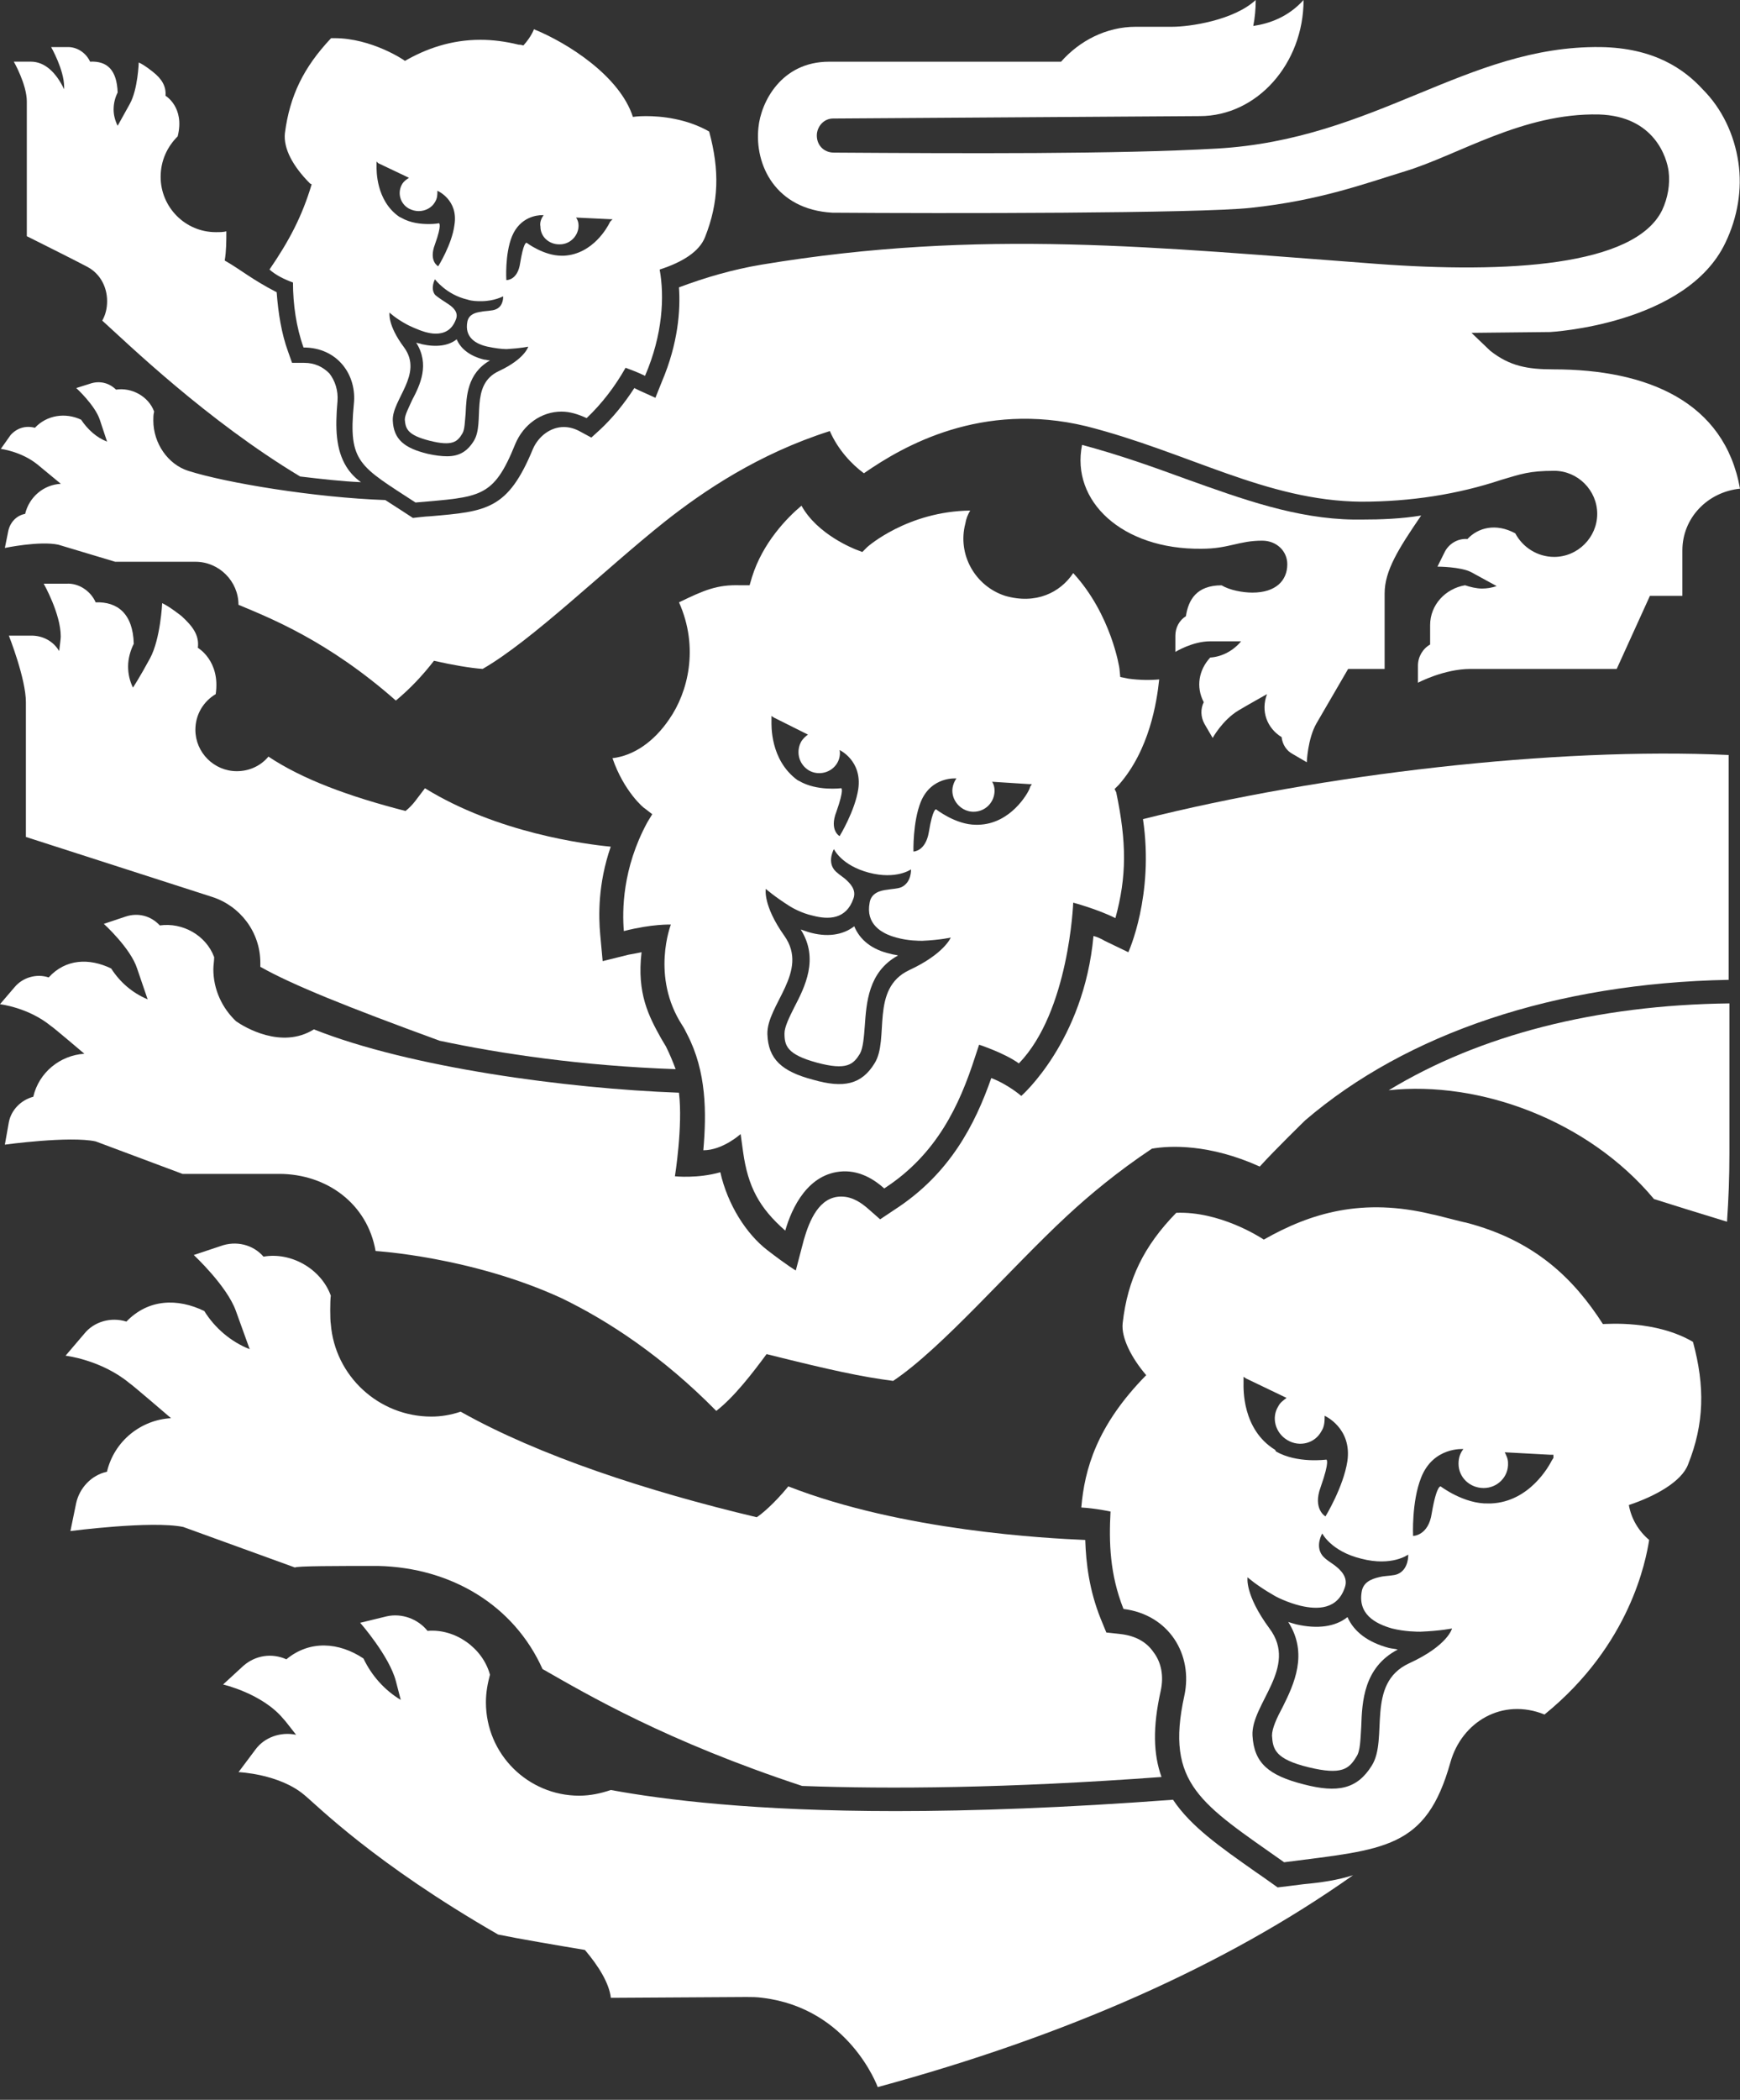 <svg width="34" height="41" viewBox="0 0 34 41" fill="none" xmlns="http://www.w3.org/2000/svg">
<rect x="0" y="0" width="34" height="41" fill="#333333" stroke="none"/>
<path d="M26.597 10.145C26.549 10.145 26.502 10.145 26.454 10.145C25.329 10.129 24.282 9.749 23.173 9.352C22.523 9.114 21.857 8.877 21.144 8.687C20.922 9.78 21.921 10.731 23.474 10.715C24.013 10.715 24.203 10.557 24.663 10.557C24.948 10.557 25.154 10.763 25.154 11.017C25.154 11.334 24.932 11.571 24.473 11.571C24.282 11.571 24.029 11.524 23.87 11.429C23.379 11.429 23.221 11.714 23.173 12.031C23.046 12.11 22.967 12.253 22.967 12.412V12.729C22.967 12.729 23.3 12.522 23.648 12.522C23.664 12.522 24.251 12.522 24.251 12.522C24.108 12.697 23.886 12.824 23.648 12.839C23.427 13.077 23.363 13.41 23.522 13.711C23.458 13.838 23.458 13.996 23.538 14.139L23.696 14.409C23.696 14.409 23.886 14.06 24.203 13.87C24.362 13.775 24.758 13.553 24.758 13.553C24.631 13.886 24.758 14.218 25.043 14.393C25.059 14.536 25.139 14.662 25.265 14.726L25.535 14.884C25.535 14.884 25.551 14.425 25.725 14.123C25.899 13.822 26.343 13.061 26.343 13.061H27.056V11.587C27.056 11.143 27.326 10.715 27.77 10.066C27.389 10.129 26.993 10.145 26.597 10.145Z" fill="white"/>
<path d="M30.354 7.212C29.847 7.212 29.498 7.149 29.118 6.848L28.753 6.499L30.291 6.483C30.291 6.483 32.954 6.34 33.715 4.739C33.952 4.248 34.047 3.693 33.968 3.17C33.889 2.631 33.651 2.124 33.271 1.744C32.906 1.347 32.32 0.935 31.274 0.919C28.658 0.888 26.883 2.726 23.776 2.901C21.842 3.012 18.783 2.996 16.295 2.98C16.089 2.98 15.946 2.821 15.962 2.615C15.978 2.457 16.104 2.314 16.279 2.314L23.443 2.267C24.569 2.267 25.472 1.236 25.472 0C25.171 0.333 24.806 0.46 24.489 0.507C24.521 0.349 24.537 0.174 24.537 0C24.109 0.396 23.253 0.523 22.904 0.523H22.191C21.62 0.523 21.097 0.793 20.733 1.205C20.733 1.205 16.311 1.205 16.2 1.205C15.264 1.205 14.868 1.997 14.82 2.489C14.741 3.218 15.153 4.09 16.263 4.153C18.403 4.169 23.443 4.169 24.442 4.058C25.789 3.915 26.677 3.582 27.454 3.345C28.5 3.027 29.752 2.203 31.242 2.235C32.336 2.267 32.573 3.091 32.605 3.345C32.637 3.598 32.589 3.868 32.478 4.105C31.939 5.199 29.451 5.342 26.899 5.152C22.603 4.834 19.18 4.454 14.884 5.167C14.313 5.262 13.774 5.421 13.267 5.611C13.299 6.055 13.251 6.705 12.934 7.45L12.807 7.767L12.49 7.624C12.459 7.608 12.427 7.593 12.395 7.577C12.189 7.894 11.967 8.163 11.73 8.385L11.555 8.544L11.349 8.433C11.238 8.369 11.127 8.338 11.016 8.338C10.763 8.338 10.525 8.512 10.414 8.765C9.923 9.954 9.511 9.986 8.401 10.081C8.338 10.081 8.068 10.113 8.068 10.113C8.068 10.113 7.608 9.812 7.529 9.764C6.166 9.717 4.422 9.431 3.677 9.193C3.281 9.067 2.996 8.655 2.996 8.211C2.996 8.147 2.996 8.1 3.012 8.036C2.901 7.735 2.568 7.561 2.267 7.608C2.14 7.482 1.966 7.434 1.791 7.482L1.49 7.577C1.49 7.577 1.855 7.91 1.95 8.195L2.092 8.623C1.886 8.544 1.712 8.385 1.585 8.195C1.284 8.052 0.919 8.1 0.682 8.353C0.507 8.306 0.333 8.353 0.206 8.496L0.016 8.765C0.016 8.765 0.412 8.813 0.729 9.067L1.189 9.447C0.856 9.463 0.571 9.701 0.491 10.034C0.317 10.065 0.19 10.208 0.159 10.382L0.095 10.699C0.095 10.699 0.777 10.557 1.141 10.636L2.251 10.969C2.251 10.969 3.408 10.969 3.82 10.969C4.28 10.969 4.66 11.349 4.66 11.809C5.262 12.062 6.404 12.506 7.735 13.679C8.021 13.441 8.258 13.188 8.48 12.902C8.829 12.982 9.193 13.045 9.431 13.061C10.398 12.506 11.809 11.127 12.982 10.192C13.743 9.59 14.82 8.861 16.215 8.417C16.374 8.781 16.643 9.067 16.881 9.241C17.658 8.702 19.18 7.83 21.224 8.322C23.221 8.829 24.743 9.78 26.598 9.796C27.564 9.796 28.484 9.653 29.34 9.368C29.72 9.257 29.879 9.193 30.37 9.193C30.83 9.193 31.21 9.574 31.21 10.034C31.21 10.493 30.83 10.874 30.37 10.874C30.037 10.874 29.752 10.683 29.609 10.414C29.229 10.208 28.88 10.303 28.674 10.525C28.484 10.509 28.309 10.62 28.23 10.778L28.088 11.064C28.088 11.064 28.547 11.064 28.753 11.175L29.245 11.444C29.15 11.476 29.055 11.492 28.959 11.492C28.848 11.492 28.722 11.46 28.627 11.428C28.246 11.492 27.945 11.809 27.945 12.205V12.585C27.802 12.665 27.707 12.823 27.707 12.998V13.331C27.707 13.331 28.214 13.061 28.738 13.061H31.591L32.24 11.634H32.874C32.874 11.634 32.874 10.763 32.874 10.747C32.874 10.113 33.366 9.606 34 9.542C33.699 7.846 32.193 7.212 30.354 7.212Z" fill="white"/>
<path d="M12.89 5.263C13.334 5.12 13.666 4.914 13.777 4.629C14.047 3.947 14.063 3.329 13.857 2.568C13.413 2.315 12.921 2.267 12.62 2.267C12.462 2.267 12.367 2.283 12.367 2.283C12.113 1.49 11.099 0.841 10.433 0.571C10.433 0.571 10.385 0.714 10.227 0.888C10.179 0.872 10.148 0.872 10.132 0.872C9.878 0.809 9.625 0.777 9.387 0.777C8.816 0.777 8.325 0.951 7.913 1.189C7.897 1.173 7.263 0.745 6.534 0.745C6.518 0.745 6.486 0.745 6.47 0.745C5.931 1.316 5.662 1.871 5.567 2.6C5.535 2.901 5.725 3.25 6.058 3.583L6.09 3.599C5.9 4.233 5.646 4.708 5.266 5.263C5.392 5.374 5.551 5.453 5.725 5.516C5.725 5.944 5.789 6.388 5.931 6.785C6.597 6.785 6.978 7.323 6.914 7.894C6.803 9.035 7.025 9.099 8.119 9.812C9.387 9.701 9.64 9.733 10.068 8.671C10.227 8.29 10.576 8.037 10.972 8.037C11.13 8.037 11.289 8.084 11.463 8.164C11.764 7.878 12.018 7.545 12.224 7.181C12.351 7.228 12.478 7.276 12.604 7.339C12.953 6.531 12.985 5.786 12.89 5.263ZM7.358 3.25V3.202V3.155L7.39 3.186L7.992 3.472C7.944 3.503 7.897 3.535 7.865 3.583C7.754 3.757 7.818 3.979 7.992 4.074C8.055 4.106 8.119 4.122 8.182 4.122C8.309 4.122 8.436 4.058 8.499 3.947C8.547 3.868 8.547 3.805 8.547 3.725C8.547 3.725 8.959 3.9 8.88 4.391C8.832 4.771 8.563 5.199 8.563 5.199C8.563 5.199 8.372 5.104 8.499 4.771C8.642 4.375 8.578 4.359 8.578 4.359C8.578 4.359 8.499 4.375 8.388 4.375C8.23 4.375 8.024 4.359 7.833 4.248L7.802 4.233C7.342 3.916 7.358 3.313 7.358 3.25ZM9.751 7.244C9.165 7.514 9.482 8.243 9.26 8.607C9.133 8.813 8.975 8.909 8.737 8.909C8.626 8.909 8.499 8.893 8.357 8.861C7.897 8.75 7.691 8.576 7.675 8.211C7.659 7.799 8.277 7.308 7.897 6.785C7.564 6.341 7.612 6.103 7.612 6.103C7.612 6.103 7.722 6.214 7.96 6.341C7.992 6.357 8.15 6.436 8.309 6.483C8.372 6.499 8.436 6.515 8.515 6.515C8.674 6.515 8.832 6.452 8.911 6.23C8.959 6.103 8.864 6.008 8.769 5.944C8.721 5.913 8.547 5.802 8.499 5.754C8.404 5.627 8.499 5.453 8.499 5.453C8.499 5.453 8.721 5.754 9.133 5.849C9.228 5.881 9.323 5.881 9.403 5.881C9.656 5.881 9.831 5.786 9.831 5.786C9.831 5.786 9.847 5.976 9.688 6.04C9.625 6.071 9.466 6.071 9.403 6.087C9.292 6.103 9.165 6.135 9.133 6.277C9.07 6.594 9.308 6.721 9.529 6.769C9.672 6.8 9.815 6.816 9.878 6.816C9.894 6.816 9.894 6.816 9.91 6.816C10.179 6.8 10.322 6.769 10.322 6.769C10.322 6.769 10.259 7.006 9.751 7.244ZM11.923 4.328L11.907 4.359C11.875 4.423 11.59 4.962 11.02 4.993H10.988H10.972C10.623 4.993 10.29 4.74 10.29 4.74C10.274 4.74 10.227 4.756 10.164 5.136C10.116 5.469 9.91 5.469 9.894 5.469C9.894 5.469 9.862 4.962 10.005 4.613C10.164 4.233 10.496 4.201 10.591 4.201C10.607 4.201 10.623 4.201 10.623 4.201C10.576 4.264 10.544 4.344 10.56 4.423C10.56 4.629 10.734 4.771 10.924 4.771H10.94C11.146 4.771 11.305 4.597 11.305 4.407C11.305 4.344 11.289 4.296 11.257 4.248L11.923 4.28H11.97L11.923 4.328Z" fill="white"/>
<path d="M7.384 30.576C8.826 30.608 10.047 31.353 10.601 32.589C11.489 33.096 13.027 34 15.674 34.872C17.37 34.935 19.684 34.919 22.696 34.697C22.537 34.253 22.521 33.73 22.68 33.017C22.743 32.732 22.696 32.462 22.537 32.256C22.395 32.05 22.173 31.939 21.903 31.907L21.618 31.876L21.507 31.606C21.285 31.052 21.221 30.529 21.206 30.069C20.461 30.037 17.639 29.895 15.404 29.023C15.119 29.371 14.865 29.578 14.786 29.625C12.646 29.118 10.522 28.42 9.001 27.564C8.81 27.628 8.62 27.66 8.43 27.66C7.4 27.66 6.544 26.867 6.464 25.852C6.449 25.773 6.449 25.393 6.464 25.298C6.274 24.775 5.688 24.442 5.149 24.537C4.943 24.299 4.61 24.22 4.309 24.331L3.786 24.505C3.786 24.505 4.436 25.108 4.61 25.599L4.879 26.344C4.515 26.201 4.198 25.932 3.992 25.599C3.469 25.345 2.898 25.361 2.47 25.805C2.169 25.71 1.836 25.805 1.646 26.043L1.281 26.471C1.281 26.471 1.979 26.55 2.533 27.01C2.549 27.01 3.342 27.691 3.342 27.691C2.755 27.723 2.232 28.135 2.09 28.737C1.788 28.801 1.551 29.054 1.487 29.355L1.376 29.895C1.376 29.895 2.961 29.688 3.58 29.815L5.767 30.608C5.751 30.576 6.655 30.576 7.384 30.576Z" fill="white"/>
<path d="M26.33 31.575C26.092 31.765 25.743 31.812 25.331 31.717C25.268 31.701 25.22 31.685 25.172 31.67C25.569 32.288 25.284 32.89 25.062 33.334C24.951 33.54 24.855 33.746 24.855 33.889C24.871 34.158 24.919 34.348 25.569 34.507C26.219 34.665 26.361 34.539 26.504 34.301C26.583 34.19 26.583 33.952 26.599 33.714C26.615 33.223 26.647 32.557 27.312 32.209C27.265 32.193 27.201 32.193 27.138 32.177C26.726 32.066 26.456 31.86 26.33 31.575Z" fill="white"/>
<path d="M32.985 28.595C33.302 27.802 33.318 27.073 33.081 26.201C32.351 25.773 31.416 25.853 31.321 25.853C30.75 24.965 29.99 24.22 28.642 23.871C28.611 23.871 28.024 23.713 27.992 23.713C26.629 23.38 25.615 23.681 24.695 24.204C24.6 24.141 23.824 23.649 22.984 23.681C22.35 24.331 22.033 24.981 21.937 25.837C21.906 26.122 22.112 26.518 22.397 26.851C21.43 27.834 21.192 28.69 21.129 29.435C21.414 29.451 21.7 29.514 21.7 29.514C21.668 30.117 21.684 30.735 21.953 31.416C22.841 31.527 23.317 32.304 23.142 33.112C22.762 34.84 23.475 35.221 25.092 36.362C27.057 36.108 27.866 36.108 28.341 34.412C28.563 33.62 29.356 33.144 30.18 33.477C31.86 32.114 32.161 30.465 32.225 30.069C32.019 29.895 31.876 29.657 31.828 29.387C32.351 29.213 32.859 28.928 32.985 28.595ZM24.917 28.31C24.267 27.913 24.299 27.105 24.299 27.01V26.947V26.883L24.347 26.915L25.139 27.295C25.076 27.343 25.012 27.39 24.981 27.454C24.838 27.676 24.917 27.977 25.155 28.119C25.393 28.262 25.694 28.183 25.821 27.945C25.884 27.85 25.884 27.739 25.884 27.644C25.884 27.644 26.423 27.882 26.328 28.532C26.249 29.039 25.9 29.609 25.9 29.609C25.9 29.609 25.646 29.467 25.805 29.039C25.995 28.5 25.916 28.5 25.916 28.5C25.916 28.5 25.345 28.579 24.933 28.341L24.917 28.31ZM27.533 32.478C26.677 32.875 27.137 33.953 26.804 34.476C26.518 34.935 26.138 35.014 25.472 34.84C24.791 34.666 24.505 34.428 24.474 33.889C24.442 33.271 25.377 32.558 24.806 31.797C24.315 31.131 24.378 30.798 24.378 30.798C24.378 30.798 24.553 30.957 24.886 31.147C24.933 31.179 25.155 31.29 25.409 31.353C25.742 31.432 26.138 31.432 26.281 30.988C26.344 30.798 26.201 30.656 26.075 30.561C26.011 30.513 25.9 30.45 25.837 30.37C25.694 30.18 25.837 29.942 25.837 29.942C25.837 29.942 26.011 30.291 26.598 30.434C27.2 30.592 27.517 30.354 27.517 30.354C27.517 30.354 27.533 30.64 27.311 30.735C27.232 30.767 27.105 30.767 27.01 30.782C26.851 30.814 26.661 30.862 26.613 31.052C26.518 31.512 26.867 31.702 27.2 31.797C27.453 31.86 27.691 31.86 27.755 31.86C28.151 31.844 28.373 31.797 28.373 31.797C28.373 31.797 28.294 32.13 27.533 32.478ZM30.354 28.468L30.323 28.516C30.275 28.611 29.895 29.324 29.134 29.356H29.086C28.611 29.372 28.151 29.023 28.151 29.023C28.151 29.023 28.072 28.991 27.977 29.546C27.913 29.99 27.612 29.99 27.612 29.99C27.612 29.99 27.58 29.324 27.77 28.849C28.008 28.246 28.595 28.294 28.595 28.294C28.531 28.373 28.5 28.468 28.5 28.579C28.5 28.849 28.722 29.055 28.991 29.055C29.261 29.055 29.482 28.833 29.467 28.563C29.467 28.484 29.435 28.421 29.403 28.357L30.291 28.405H30.354V28.468Z" fill="white"/>
<path d="M8.924 6.625C8.766 6.752 8.528 6.784 8.243 6.721C8.211 6.705 8.163 6.705 8.132 6.689C8.401 7.117 8.211 7.513 8.052 7.814C7.989 7.957 7.91 8.1 7.91 8.195C7.926 8.369 7.957 8.496 8.401 8.607C8.845 8.718 8.94 8.623 9.035 8.464C9.083 8.385 9.083 8.226 9.099 8.068C9.114 7.735 9.13 7.291 9.574 7.038C9.542 7.038 9.495 7.022 9.463 7.022C9.194 6.958 9.003 6.816 8.924 6.625Z" fill="white"/>
<path d="M27.136 21.288C28.911 21.097 31.035 21.874 32.319 23.412C32.668 23.523 33.175 23.681 33.746 23.855C33.777 23.412 33.793 22.984 33.793 22.524V19.592C31.194 19.623 28.911 20.21 27.136 21.288Z" fill="white"/>
<path d="M16.692 18.086C16.47 18.26 16.153 18.308 15.789 18.197C15.741 18.181 15.693 18.165 15.646 18.149C16.01 18.72 15.725 19.275 15.519 19.671C15.424 19.861 15.329 20.051 15.329 20.178C15.329 20.416 15.376 20.59 15.963 20.749C16.549 20.907 16.676 20.781 16.803 20.575C16.866 20.464 16.882 20.242 16.898 20.036C16.93 19.592 16.962 18.974 17.548 18.657C17.5 18.641 17.453 18.641 17.405 18.625C17.041 18.546 16.803 18.355 16.692 18.086Z" fill="white"/>
<path d="M21.779 15.406L21.859 15.327C22.461 14.645 22.604 13.71 22.651 13.266C22.493 13.282 22.271 13.282 22.049 13.251L21.89 13.219L21.875 13.06C21.875 13.044 21.716 11.998 20.971 11.19C20.718 11.57 20.242 11.808 19.64 11.634C19.053 11.444 18.704 10.825 18.863 10.223C18.879 10.128 18.91 10.049 18.958 9.969C17.738 9.985 16.961 10.667 16.945 10.683L16.85 10.778L16.723 10.73C16.691 10.714 15.978 10.445 15.661 9.874C15.376 10.112 14.9 10.603 14.694 11.269L14.647 11.428H14.472C14.013 11.412 13.759 11.523 13.268 11.761C13.664 12.648 13.442 13.52 13.077 14.043C12.776 14.487 12.38 14.756 11.968 14.804C12.19 15.454 12.586 15.787 12.602 15.787L12.745 15.898L12.649 16.056C12.158 16.96 12.158 17.784 12.19 18.18C12.745 18.037 13.109 18.053 13.109 18.053C13.109 18.053 12.713 19.068 13.331 20.019C13.363 20.066 13.395 20.13 13.426 20.193C13.807 20.922 13.807 21.731 13.743 22.46C14.124 22.46 14.472 22.143 14.472 22.143L14.52 22.491C14.615 23.173 14.837 23.585 15.344 24.029C15.471 23.585 15.788 22.904 16.47 22.872C16.834 22.856 17.119 23.062 17.278 23.205C18.308 22.539 18.752 21.572 19.053 20.637L19.132 20.399C19.132 20.399 19.624 20.558 19.909 20.764C20.892 19.749 20.971 17.625 20.971 17.625C20.971 17.625 21.447 17.752 21.795 17.927C22.017 17.118 22.017 16.452 21.811 15.47L21.779 15.406ZM15.075 14.075V14.027V13.98L15.122 14.011L15.788 14.344C15.74 14.376 15.693 14.423 15.661 14.471C15.55 14.661 15.598 14.915 15.804 15.042C15.994 15.153 16.248 15.089 16.359 14.899C16.406 14.82 16.422 14.725 16.406 14.645C16.406 14.645 16.85 14.851 16.771 15.406C16.707 15.834 16.406 16.326 16.406 16.326C16.406 16.326 16.2 16.215 16.343 15.85C16.501 15.406 16.438 15.39 16.438 15.39C16.438 15.39 15.962 15.454 15.614 15.248L15.582 15.232C15.043 14.836 15.075 14.154 15.075 14.075ZM17.769 18.941C16.993 19.305 17.389 20.288 17.088 20.764C16.834 21.176 16.485 21.255 15.883 21.081C15.281 20.922 15.011 20.684 14.995 20.193C14.979 19.622 15.82 18.973 15.328 18.275C14.9 17.673 14.964 17.356 14.964 17.356C14.964 17.356 15.122 17.498 15.423 17.689C15.471 17.72 15.661 17.831 15.883 17.879C16.184 17.958 16.533 17.958 16.676 17.546C16.739 17.372 16.612 17.245 16.501 17.15C16.438 17.102 16.343 17.039 16.295 16.975C16.168 16.801 16.295 16.579 16.295 16.579C16.295 16.579 16.438 16.896 16.977 17.039C17.516 17.181 17.801 16.975 17.801 16.975C17.801 16.975 17.817 17.229 17.611 17.324C17.532 17.356 17.421 17.356 17.341 17.372C17.199 17.387 17.024 17.435 16.993 17.625C16.913 18.037 17.215 18.228 17.516 18.307C17.738 18.37 17.959 18.37 18.023 18.37C18.372 18.354 18.578 18.307 18.578 18.307C18.578 18.307 18.451 18.624 17.769 18.941ZM20.131 15.359L20.115 15.406C20.084 15.485 19.751 16.088 19.117 16.104H19.069C18.673 16.104 18.292 15.803 18.292 15.803C18.292 15.803 18.229 15.771 18.15 16.246C18.086 16.627 17.849 16.627 17.849 16.627C17.849 16.627 17.833 16.056 17.991 15.66C18.197 15.153 18.689 15.2 18.689 15.2C18.641 15.264 18.609 15.359 18.609 15.438C18.609 15.66 18.8 15.85 19.021 15.85C19.259 15.85 19.434 15.66 19.434 15.438C19.434 15.374 19.418 15.311 19.386 15.264L20.115 15.311H20.163L20.131 15.359Z" fill="white"/>
<path d="M33.778 19.132C33.778 18.15 33.778 15.122 33.778 14.742C30.386 14.583 25.805 15.122 22.334 15.994C22.556 17.484 22.048 18.593 22.048 18.593L21.589 18.372C21.509 18.324 21.43 18.292 21.367 18.276C21.177 20.337 19.956 21.399 19.956 21.399C19.956 21.399 19.703 21.177 19.37 21.05C19.053 21.954 18.561 22.921 17.483 23.618L17.198 23.808L16.945 23.586C16.849 23.507 16.675 23.364 16.437 23.364C16.009 23.364 15.819 23.824 15.708 24.205L15.55 24.807C15.55 24.807 15.407 24.728 14.995 24.411C14.583 24.094 14.218 23.523 14.075 22.889C13.632 23.016 13.188 22.968 13.188 22.968C13.188 22.968 13.346 21.985 13.267 21.336C11.08 21.256 8.005 20.844 6.134 20.099C5.5 20.495 4.771 20.052 4.613 19.941C4.343 19.687 4.169 19.323 4.169 18.926C4.169 18.847 4.185 18.768 4.185 18.689C4.026 18.261 3.566 18.007 3.123 18.07C2.948 17.88 2.695 17.817 2.457 17.896L2.029 18.039C2.029 18.039 2.552 18.514 2.679 18.91L2.885 19.513C2.584 19.386 2.346 19.18 2.172 18.91C1.744 18.704 1.284 18.72 0.951 19.085C0.713 19.006 0.444 19.085 0.285 19.275L0 19.608C0 19.608 0.555 19.671 0.999 20.036C1.014 20.036 1.648 20.575 1.648 20.575C1.173 20.607 0.761 20.939 0.65 21.415C0.412 21.478 0.222 21.669 0.174 21.906L0.095 22.35C0.095 22.35 1.363 22.176 1.87 22.287L3.566 22.921C3.566 22.921 5.231 22.921 5.453 22.921C6.388 22.921 7.18 23.507 7.339 24.427C7.339 24.427 9.209 24.538 10.969 25.346C11.888 25.79 12.95 26.487 13.996 27.549C14.345 27.28 14.71 26.804 14.979 26.44C16.247 26.757 16.834 26.883 17.452 26.963C18.403 26.329 19.734 24.775 20.844 23.745C21.288 23.333 21.842 22.873 22.508 22.429C22.857 22.366 23.634 22.334 24.616 22.778C24.902 22.461 25.504 21.875 25.504 21.875C27.485 20.178 30.386 19.196 33.778 19.132Z" fill="white"/>
<path d="M6.769 9.114C6.563 8.781 6.547 8.369 6.595 7.83C6.61 7.624 6.547 7.433 6.436 7.291C6.309 7.164 6.151 7.085 5.945 7.085H5.707L5.628 6.863C5.501 6.514 5.437 6.118 5.406 5.706C4.914 5.452 4.724 5.278 4.391 5.087C4.423 4.897 4.423 4.707 4.423 4.517C4.36 4.533 4.296 4.533 4.217 4.533C3.615 4.533 3.139 4.041 3.139 3.455C3.139 3.138 3.266 2.868 3.472 2.662C3.615 2.092 3.234 1.87 3.234 1.87C3.25 1.68 3.155 1.537 2.996 1.41C2.996 1.41 2.822 1.267 2.711 1.22C2.711 1.22 2.695 1.743 2.537 2.028C2.378 2.314 2.299 2.456 2.299 2.456C2.251 2.361 2.22 2.25 2.22 2.139C2.22 2.012 2.251 1.901 2.299 1.806C2.283 1.363 2.093 1.188 1.76 1.204C1.681 1.03 1.506 0.919 1.332 0.919H0.999C0.999 0.919 1.253 1.363 1.253 1.695C1.253 1.711 1.253 1.727 1.253 1.743C1.094 1.41 0.872 1.204 0.603 1.204H0.27C0.27 1.204 0.524 1.648 0.524 1.981C0.524 2.314 0.524 4.612 0.524 4.612C0.904 4.802 1.538 5.119 1.713 5.214C1.95 5.341 2.093 5.595 2.093 5.88C2.093 6.023 2.061 6.149 1.998 6.26C2.489 6.704 4.043 8.21 5.865 9.304C6.262 9.351 6.674 9.399 7.054 9.415C6.943 9.335 6.848 9.24 6.769 9.114Z" fill="white"/>
<path d="M13.012 20.432C12.98 20.384 12.948 20.321 12.917 20.273C12.679 19.845 12.441 19.401 12.536 18.593C12.457 18.609 12.378 18.625 12.283 18.641L11.776 18.767L11.728 18.244C11.696 17.896 11.681 17.262 11.934 16.532C11.443 16.485 9.715 16.263 8.304 15.391C8.13 15.613 8.082 15.708 7.924 15.835C6.814 15.55 5.911 15.217 5.245 14.773C5.102 14.947 4.88 15.058 4.627 15.058C4.183 15.058 3.818 14.694 3.818 14.25C3.818 13.949 3.977 13.695 4.215 13.553C4.31 12.903 3.866 12.649 3.866 12.649C3.898 12.395 3.755 12.221 3.549 12.031C3.549 12.031 3.311 11.841 3.169 11.777C3.169 11.777 3.137 12.475 2.931 12.855C2.725 13.236 2.598 13.426 2.598 13.426C2.535 13.299 2.503 13.156 2.503 13.014C2.503 12.855 2.55 12.697 2.614 12.57C2.598 11.983 2.297 11.746 1.869 11.761C1.774 11.54 1.536 11.381 1.298 11.397H0.854C0.854 11.397 1.187 11.983 1.187 12.427C1.187 12.475 1.171 12.586 1.156 12.713C1.045 12.522 0.839 12.411 0.617 12.411H0.173C0.173 12.411 0.506 13.251 0.506 13.711C0.506 14.139 0.506 16.2 0.506 16.342L4.151 17.515C4.69 17.69 5.087 18.197 5.087 18.799C5.087 18.831 5.087 18.847 5.087 18.878C5.705 19.227 6.767 19.655 8.59 20.321C9.778 20.574 11.364 20.812 13.202 20.876C13.155 20.749 13.091 20.59 13.012 20.432Z" fill="white"/>
<path d="M25.473 36.79C25.362 36.806 24.965 36.853 24.965 36.853C24.965 36.853 24.633 36.615 24.537 36.552C23.84 36.061 23.269 35.664 22.921 35.141C20.797 35.3 19.006 35.363 17.5 35.363C14.742 35.363 12.966 35.141 11.936 34.951C11.746 35.015 11.54 35.062 11.318 35.062C10.319 35.062 9.495 34.254 9.495 33.239C9.495 33.049 9.527 32.875 9.574 32.7C9.432 32.177 8.893 31.797 8.354 31.844C8.164 31.607 7.847 31.496 7.561 31.559L7.038 31.686C7.038 31.686 7.609 32.336 7.736 32.827L7.831 33.192C7.514 33.002 7.26 32.716 7.102 32.383C6.626 32.066 6.055 32.019 5.596 32.399C5.31 32.272 4.993 32.32 4.756 32.526L4.359 32.891C4.359 32.891 5.12 33.065 5.532 33.556C5.58 33.604 5.659 33.715 5.786 33.873C5.485 33.81 5.168 33.921 4.993 34.159L4.661 34.602C4.661 34.602 5.453 34.634 5.944 35.046C6.214 35.268 7.308 36.378 9.733 37.773C10.113 37.852 10.858 37.979 11.429 38.074C11.698 38.391 11.904 38.724 11.936 39.009L14.583 38.993C14.678 38.993 14.789 38.993 14.9 39.009C16.596 39.215 17.151 40.752 17.151 40.752C20.828 39.754 23.951 38.375 26.439 36.615C26.138 36.711 25.821 36.758 25.473 36.79Z" fill="white"/>
</svg>
